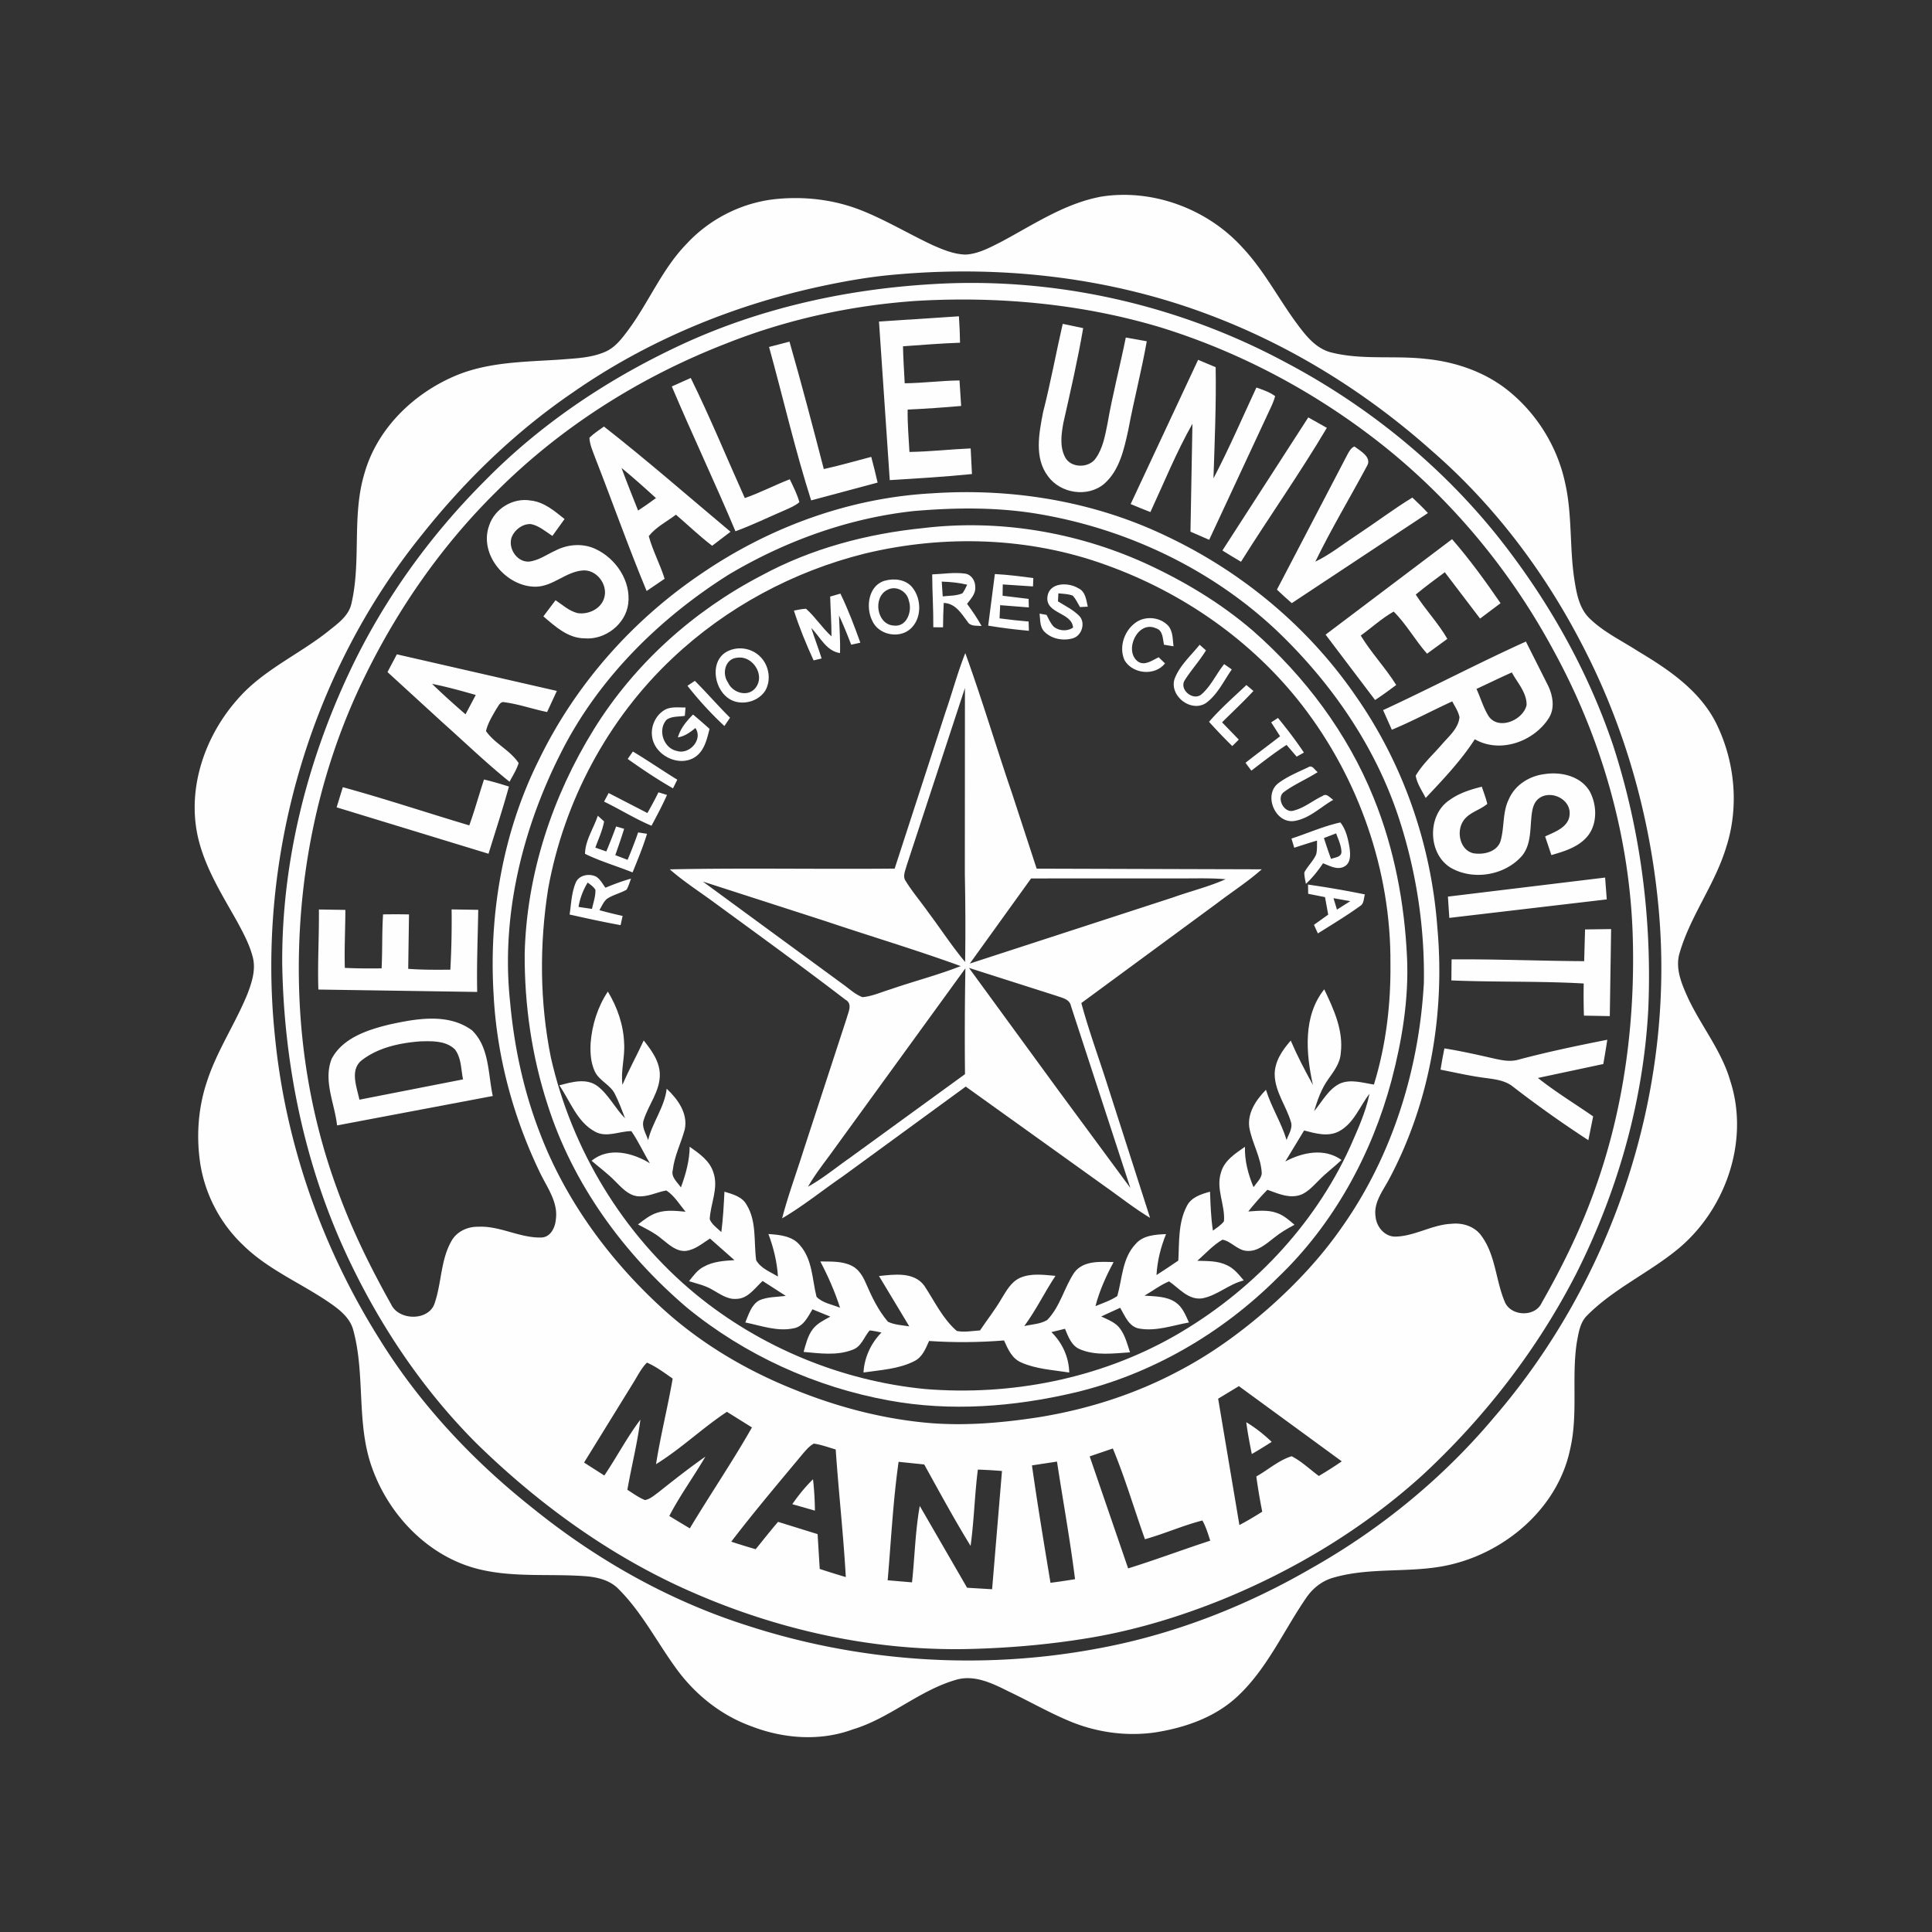<svg xmlns="http://www.w3.org/2000/svg" width="1066.667" height="1066.667" viewBox="0 0 800 800" fill="#fefefe" xmlns:v="https://vecta.io/nano"><rect x="0" y="0" width="800" height="800" fill="#333333" stroke="none"/><path d="M456.35 81.36c21.26-3.21 43.75 5.25 58.13 21.15 8.74 9.27 14.63 20.68 22.1 30.91 3.8 5.15 8.03 10.82 14.56 12.5 12.74 3.24 26.04 1.22 38.98 2.66 11.84 1.13 23.6 4.98 33.15 12.19 12.55 9.59 21.52 23.74 24.81 39.2 3.06 13.42 1.74 27.34 3.97 40.87.87 5.35 2 11.11 6.01 15.08 5.85 5.78 13.41 9.33 20.25 13.76 12.39 7.39 25.03 15.92 31.93 29.04 8.11 15.89 10.06 35.06 4.54 52.1-4.63 15.35-14.79 28.34-19.28 43.74-2.01 6.6 1 13.25 3.7 19.18 5.45 11.43 13.72 21.51 17.27 33.84 8.16 25.12-2.16 54.08-22.53 70.31-11.92 9.58-26.21 16.06-37 27.07-2.77 2.91-3.29 7.07-4.01 10.85-2.25 14.67.62 29.76-2.78 44.3-4.87 23.36-25.15 41.39-47.72 47.31-16.39 4.44-33.81 1.11-50.14 5.81-4.79 1.27-8.8 4.48-11.52 8.55-9.33 13.6-16.11 29.23-28.34 40.64-9.29 8.71-21.77 13.01-34.14 14.94-11.85 1.7-24.11 0-35.15-4.56-8.75-3.62-16.96-8.37-25.51-12.42-6.74-3.38-14.35-7.14-22.04-4.72-15.22 4.47-27.25 15.88-42.47 20.45-13.54 5-28.66 3.86-41.98-1.29-12.29-4.43-22.92-12.83-30.67-23.29-8.23-11.12-14.51-23.76-24.4-33.6-3.56-3.65-8.75-4.88-13.67-5.26-14.43-1.08-29.15.59-43.35-2.72-21.05-4.83-37.81-22.08-44.95-42.07-6.68-18.36-2.73-38.41-7.81-57.08-1.19-4.59-4.88-7.84-8.58-10.49-12.15-8.64-26.46-14.25-37.17-24.86-9.78-9.29-16.2-22-17.86-35.39-1.38-10.83-.44-21.99 3.06-32.35 4.14-12.72 11.76-23.9 16.77-36.25 1.82-4.76 3.48-10 2.16-15.11-1.32-5.2-3.89-9.96-6.42-14.65-6.51-11.62-13.88-23.14-16.57-36.39-3.97-19.93 3.46-40.92 16.78-55.86 10.28-11.86 25-18.26 37.16-27.84 4.03-3.26 8.93-6.53 9.97-12 4.02-17.63.04-36.21 5.34-53.64 5.25-18.49 20.27-33.05 37.71-40.4 13.71-5.77 28.82-5.7 43.41-6.68 6.25-.51 12.75-.67 18.59-3.23 4.02-1.75 6.75-5.33 9.3-8.74 8.64-11.55 14.08-25.33 24.21-35.78 9.36-10.2 22.35-16.93 36.09-18.6 12.08-1.38 24.52-.05 35.88 4.35 10.49 4.09 20.13 9.98 30.31 14.72 4.26 1.86 8.71 3.71 13.43 3.8 5.19-.27 9.88-2.85 14.44-5.13 13.56-7.19 26.65-16.19 42.05-18.92m-84.9 32.27c-10.72.87-21.33 2.72-31.84 4.99-36.43 7.89-71.57 22.43-102.22 43.76-23.89 16.26-44.86 36.59-62.8 59.2-46.46 57.57-68.4 133.91-60.76 207.39 4.33 44.57 19.6 87.9 43.45 125.75 16.66 26.84 38.55 50.18 63.28 69.75 26.31 21.27 56.24 38.22 88.53 48.53 46.41 15.16 96.64 18.64 144.67 9.76 31.29-5.64 61.35-17.25 88.84-33.14 28.85-16.22 54.89-37.48 76.17-62.86 49.26-57.21 74.82-134.51 68.1-209.82-3.38-38.24-13.98-75.92-31.75-109.99-15.57-30.15-36.35-57.77-62-80.07-26.7-23.86-57.53-43.19-91.01-55.98-41.42-15.94-86.55-21.14-130.66-17.27zm15.02 4c50.27-3.02 101.23 8.47 145.59 32.26 33.56 17.68 63.72 41.95 87.55 71.51 20.9 26.15 37.75 55.72 48.43 87.51 11.35 35.04 16.06 72.19 14.48 108.96-2.03 38.17-12.74 75.68-29.95 109.74-16.05 31.26-37.89 59.46-63.65 83.31-24.37 22.06-52.93 39.29-83.35 51.64-17.55 7.04-35.76 12.53-54.43 15.65-16.89 2.82-34 4.27-51.12 4.63-41.21.75-82.29-8.97-119.57-26.33-30.93-14.48-58.78-35.02-83.15-58.84-22.69-22.7-40.72-49.82-54.16-78.9-17.27-37.43-25.61-78.67-26.28-119.79-.23-41.32 9.93-82.36 27.37-119.69 13.91-29.89 33.38-57.1 56.7-80.36 23.68-24.11 52.35-43.01 83.01-57.03 32.2-14.63 67.3-22.25 102.53-24.27m-7 6.96c-27.06 1.85-53.86 7.72-79.07 17.77-35.3 13.72-68.04 34.37-94.85 61.19-22.58 22.27-40.95 48.66-54.78 77.16-19.54 39.98-28.28 84.87-26.9 129.26.86 28.07 6.03 56.05 15.74 82.42 5.95 16.55 13.75 32.36 22.33 47.68 3.22 7.01 16.14 7.02 18.19-.91 2.73-8.28 2.39-17.51 6.78-25.23 2.14-3.96 6.68-6.05 11.07-5.96 8.98-.47 17.12 4.65 26.05 4.46 3.88-.03 5.84-4.05 6.12-7.42 1.03-6.95-3.32-12.91-6.25-18.8-11.34-23.3-18.24-48.84-19.53-74.75-1.96-33.27 3.93-67.25 18.94-97.14 15.16-31.18 38.97-57.95 67.75-77.21 28-19.01 60.95-31.01 94.84-32.83 33.15-2.27 67.07 3.27 97.11 17.73 31.36 14.81 58.93 37.76 78.54 66.43 19.58 28.07 31.11 61.48 33.62 95.58 3.22 35.43-2.97 72-19.62 103.58-2.62 5.14-6.97 10.22-5.93 16.39.45 4.2 3.93 8.24 8.39 8.06 7.96-.24 15.01-4.95 22.98-5.3 4.59-.51 9.58 1.02 12.36 4.89 5.95 7.97 5.96 18.43 9.71 27.34 2.45 6.14 12.62 6.56 15.36.43 8.71-15.27 16.47-31.15 22.29-47.75 12.02-33.76 16.57-69.92 15.32-105.65-1.54-40.92-13.26-81.22-32.95-117.05-17.78-32.92-42.16-62.31-71.59-85.46-27.11-21.3-58.09-37.8-91.05-47.98-32.61-9.76-67.05-12.91-100.97-10.93m-1.06 87.02c-27.05 2.92-53.24 12.4-76.58 26.27-28.97 18.25-54.31 43.33-69.72 74.16-15.92 31.51-24.69 67.4-20.9 102.76 1.66 18.37 5.52 36.6 12.15 53.84 10.77 28.53 29.37 53.72 51.92 74.06 15.82 14.18 34.42 25.08 54.14 32.88 17.06 6.88 35.03 11.66 53.35 13.47 15.76 1.56 31.64.2 47.24-2.19 20.11-3.24 39.8-9.46 57.81-19.03 13.86-7.2 26.54-16.47 38.22-26.8 10.94-9.75 21.02-20.54 29.41-32.58 20.95-29.51 32.15-65.39 34.14-101.37.4-22.58-2.99-45.26-9.85-66.77-9.59-30.32-28.08-57.25-50.97-79.09-26.82-25.34-61.52-41.92-97.78-48.22-17.34-3.06-35.09-2.89-52.58-1.39M262.36 572.38l-20.51 33.23 8.39 5.37c5.14-7.61 9.38-15.8 14.93-23.13-1.24 9.77-3.69 19.33-5.39 29.03 2.36 1.5 4.65 3.21 7.28 4.26 2.01-.33 3.59-1.77 5.2-2.91 6.5-5.16 13.02-10.31 19.82-15.07-4.82 8.3-10.53 16.05-14.94 24.59l8.5 5.12c8.41-14.04 17.64-27.57 25.73-41.8L301 584.6c-10.16 6.72-18.98 15.27-29.35 21.68 1.87-11.89 4.85-23.58 6.89-35.44-3.43-2.38-6.8-4.94-10.65-6.61-2.34 2.34-3.81 5.36-5.53 8.15m242.05 6.79l8.8 52.32c3.23-1.7 6.37-3.58 9.46-5.53a241.31 241.31 0 0 1-2.46-14.59c4.91-2.72 9.22-6.71 14.64-8.37 4.14 2.12 7.52 5.42 11.25 8.17 3.23-1.92 6.42-3.92 9.5-6.06L513 573.97l-8.59 5.2M332.66 601.7c-10.08 12.12-20.28 24.14-29.86 36.67 3.34 1.12 6.72 2.14 10.11 3.12 3.1-3.77 6.07-7.64 9.28-11.32l16.36 5.08.88 14.41c3.58 1.18 7.18 2.31 10.8 3.37-.99-17.64-2.98-35.2-4.18-52.83-3-.88-5.95-1.98-9.04-2.43-1.76.91-3.05 2.47-4.35 3.93m118.55 1.35l15.93 46.39c11.42-3.56 22.63-7.77 34-11.48-.94-2.84-1.78-5.75-3.25-8.36-8.08 2.07-15.75 5.51-23.79 7.76-4.48-12.51-8.19-25.29-13.3-37.57l-9.59 3.26m-79.12 2.26c-2.31 16.26-3.11 32.69-4.53 49.05l10.09.86c1.13-10.55 1.33-21.19 3.21-31.64l19.59 33.87 10.36.62 4.09-48.97c-3.33-.26-6.66-.47-9.99-.57-1.34 10.5-1.56 21.1-3.01 31.59-6.78-11.02-12.94-22.41-19.2-33.72l-10.61-1.09m55.22 1.48c2.3 16.24 5 32.43 7.67 48.61 3.4-.42 6.79-.95 10.17-1.49-2.04-16.3-5-32.47-7.47-48.7l-10.37 1.58z"/><path d="M363.97 133.14l33.1-2.17c.24 3.64.41 7.29.46 10.94-7.88.28-15.75.91-23.62 1.48.11 5.11.43 10.21.71 15.32 7.58-.09 15.11-1.08 22.69-1.18l.68 10.57c-7.37.64-14.76 1.16-22.15 1.5-.11 5.86.44 11.7.74 17.54 8.47-.12 16.89-1.1 25.35-1.46l.54 10.61c-11.32 1.15-22.68 1.82-34.04 2.52l-4.46-65.67zm76.08.96l8.47 1.78c-2.26 13.21-5.29 26.28-8.23 39.35-.81 4.56-1.52 9.57.64 13.88 2.26 4.81 9.92 4.88 12.8.66 2.95-4.14 3.83-9.3 4.83-14.17 2.08-12.04 5.19-23.86 7.61-35.83l8.68 1.54c-2.17 12.34-5.37 24.46-7.66 36.78-1.75 7.88-3.58 16.59-9.9 22.19-6.85 5.86-18.22 4.1-23.39-3.15-5.7-7.55-3.66-17.75-2.01-26.34 3.12-12.14 5.35-24.48 8.16-36.69zm-121.6 9.57l8.46-2.2c5.02 17.51 9.64 35.13 14.21 52.76 6.61-1.45 13.1-3.35 19.64-5.05.93 3.53 1.84 7.08 2.64 10.65l-27.52 7.37c-6.68-20.93-11.58-42.37-17.43-63.53zM496.11 149l7.27 3.05c.26 15.35-.41 30.7-.91 46.04 6.44-12.29 11.93-25.05 17.78-37.63 2.67.97 5.47 1.84 7.76 3.59-.33 1.25-.81 2.45-1.31 3.64l-26 55.83-7.75-3.37.81-44.68c-6.65 11.76-11.74 24.32-17.4 36.56-2.75-1.04-5.47-2.18-8.18-3.31L496.11 149zm-217.93 11.02l7.84-3.51c8.04 16.31 14.93 33.15 22.39 49.73 6.36-2.21 12.34-5.35 18.62-7.78 1.46 3.1 3.09 6.15 3.97 9.49-1.71 1.45-3.81 2.32-5.83 3.23-6.88 2.94-13.6 6.24-20.63 8.81-8.47-20.13-17.84-39.86-26.36-59.97zm263.55 12.82l7.69 4.32c-11.2 18.89-23.89 36.85-35.55 55.45-2.59-1.51-5.15-3.08-7.7-4.66l35.56-55.11zm-297.67 8.43c1.81-1.8 3.97-3.17 6.03-4.65 17.89 14.01 34.99 28.99 52.41 43.57l-7.61 5.8c-5.25-4-10-8.58-15-12.87-3.79 2.88-8.26 5.09-11.25 8.88 1.65 6.07 4.69 11.65 6.57 17.65l-7.45 5.07c-7.57-18.2-14.12-36.8-21.3-55.15-.98-2.7-2.25-5.39-2.4-8.3m13.3 12.49c2.17 5.92 4.53 11.78 6.86 17.65 2.51-1.65 4.98-3.37 7.4-5.16-4.66-4.27-9.38-8.48-14.26-12.49zM558.05 188c.69-1.22 1.4-2.58 2.8-3.12 2.45 1.84 7.4 4.48 5.16 8.13-7.08 13.2-14.82 26.06-21.35 39.55 6.1-2.93 11.39-7.2 17.02-10.9 7.77-5.12 15.2-10.77 23.15-15.63 2.21 2.07 4.38 4.19 6.45 6.41l-56.38 37.31c-2.1-1.82-4.14-3.69-6.15-5.6l29.3-56.15zm-355.5 29.59c2.3-7.01 9.95-11.62 17.23-10.33 5.5.59 9.85 4.34 13.99 7.66l-5.03 6.99c-2.83-1.8-5.47-4.19-8.83-4.89-3.4-.23-6.62 2.17-7.96 5.2-1.79 4.57 1.94 10.57 7.03 10.33 4.05-.41 7.4-2.95 11.02-4.57 5.1-2.66 11.39-3.14 16.65-.63 8.39 3.91 14.66 13.22 13.49 22.65-1.09 8.54-9.66 15.09-18.16 14.32-6.83-.06-12.1-4.93-16.98-9.1l5.04-6.68c2.92 1.95 5.64 4.49 9.15 5.34 4.36.66 9.48-1.64 10.91-6.04 1.94-5.56-3.07-12.29-9.04-11.61-6.87.64-12.07 6.54-19.09 6.71-12.26.21-23.82-13.29-19.42-25.35zm179.89 1.06c31.06-3.71 62.96 1.6 91.43 14.42 16.11 7.35 31.48 16.53 44.93 28.1 21.53 18.9 39.19 42.48 49.96 69.1 8.61 21.15 12.88 43.89 13.88 66.65.71 16.98-2.1 33.91-6.4 50.3-8.19 30.75-24.06 59.79-47.18 81.85-23.12 23.09-52.42 40.14-84.32 47.63-25 5.85-51.23 7.87-76.6 3.21-30.5-5.53-59.66-18.78-83.66-38.42-26.18-22.29-47.31-51.18-57.76-84.14-6.53-20.09-9.57-41.28-9.46-62.38.78-32.87 11.41-65.16 28.67-93.02 16.75-27.04 41.21-49 69.37-63.64 20.68-11.22 43.82-17.32 67.14-19.66m-24.25 10.55c-29.65 7.36-57.47 22.31-79.69 43.31-26.83 25.21-44.99 59.31-51.52 95.5-3.65 23.11-3.51 46.95 1.13 69.91 8.61 38.01 29.84 73.19 59.98 97.99 26.83 22.02 60.33 35.86 94.87 39.25 35.56 2.92 72.19-4.24 103.31-21.93 31.37-17.93 57.65-45.25 72.74-78.22 3.15-7.19 6.49-14.38 8.07-22.12-4.08 5.26-6.46 12.29-12.64 15.57-4.56 2.41-9.78.85-14.44-.35l-7.78 12.83c7.1-3.81 16.26-5.7 23.27-.61-3.1 2.96-6.59 5.5-9.56 8.61-2.6 2.54-5.2 5.63-8.99 6.24-4.23.74-8.26-1.16-12.14-2.52-2.81 2.84-5.43 5.86-7.92 8.99 3.92-.25 8-.78 11.79.59 2.85.95 5.12 2.99 7.36 4.91-2.97 1.57-5.88 3.27-8.48 5.4-3.34 2.57-6.92 5.87-11.46 5.4-3.8-.33-6.34-4.03-9.92-4.62-3.92 2.31-7 5.75-10.38 8.74 4.12.12 8.46-.05 12.26 1.83 2.94 1.31 4.95 3.9 6.97 6.3-6.15 1.5-10.96 6.23-17.16 7.41-5.76.84-9.54-4.12-13.77-7.02-3.63 1.52-6.79 3.92-10.16 5.91 4.34.33 9.08.2 12.84 2.75 2.88 1.94 4.15 5.33 5.55 8.36-6.68 1.19-13.42 3.69-20.28 2.57-4.51-.58-6.21-5.25-8.19-8.66l-7.87 3.6c2.79 1.33 5.95 2.44 7.84 5.05 2.1 2.91 2.99 6.44 4.09 9.8-6.86.44-14.15 1.49-20.68-1.24-3.55-1.44-4.9-5.27-6.24-8.51-1.88.43-3.75.89-5.62 1.38 4.52 4.44 7.23 10.35 7.38 16.73-6.67-1.06-13.64-1.38-19.89-4.16-3.82-1.62-5.54-5.58-7.11-9.12-10.33.84-20.71.91-31.05.22-1.38 3.15-2.78 6.72-6.07 8.33-6.5 3.32-13.98 3.67-21.08 4.72.38-6.28 3.07-12.09 7.45-16.57-1.64-.33-3.26-.7-4.91-.85-2.33 2.7-3.41 6.81-7.12 8.03-6.45 2.51-13.53 1.46-20.22.87.94-3.22 1.69-6.63 3.75-9.36 1.85-2.46 4.69-3.81 7.33-5.25l-7.41-3.03c-1.88 3.09-3.65 7.03-7.59 7.82-6.81 1.54-13.6-1.04-20.22-2.38 1.4-3.29 2.45-7.27 5.78-9.15 3.44-1.53 7.33-1.35 10.99-1.85l-9.59-6.18c-3.22 2.91-6.07 7.38-10.89 7.42-3.75.3-6.85-2.1-9.94-3.81-2.98-1.76-6.38-2.51-9.65-3.51 1.77-2.26 3.52-4.71 6.15-6.03 3.85-2.14 8.34-2.44 12.66-2.69l-10.13-8.95c-3.16 2-6.2 4.68-10.05 5.13-4.01.3-7.04-2.73-9.96-5-2.93-2.5-6.44-4.15-9.81-5.96 2.48-1.91 4.98-3.94 8.01-4.87 3.78-1.25 7.82-.75 11.7-.4-2.53-3.02-4.6-6.62-7.96-8.8-3.99.68-7.78 2.81-11.92 2.39-3.89-.44-6.57-3.56-9.19-6.14-3.02-3.15-6.56-5.7-9.84-8.55 7.09-5.87 17.01-3.33 24.15 1.04-2.67-4.38-4.77-9.09-7.69-13.31-5.03-.02-10.28 2.87-15.1.18-7.4-4.01-10.19-12.57-14.73-19.14 5.08-1.34 11.07-3.15 15.75.26 4.73 3.61 7.31 9.22 11.48 13.39-1.25-3.32-2.51-6.65-4.09-9.82-1.79-4.02-6.51-5.58-8.41-9.51-1.72-3.65-1.98-7.79-1.77-11.76.57-7.57 2.91-15.05 7.14-21.39 3.92 6.47 6.48 13.83 6.74 21.43.38 5.75-1.48 11.43-.69 17.18 2.66-6.26 5.96-12.2 8.8-18.37 3.25 4.11 6.63 8.69 6.67 14.18.04 6.83-4.63 12.34-6.62 18.61-1.14 2.94.92 5.75 1.78 8.47 1.76-7.41 6.81-13.61 7.68-21.28 4.55 4.29 8.86 10.17 7.5 16.8-1.53 5.68-4.32 11.03-4.99 16.96-.77 2.9 1.95 4.95 3.38 7.11 1.99-5.41 3.57-11.03 3.63-16.84 3.96 2.8 8.35 5.8 9.83 10.69 2.23 6.45-1.24 12.9-1.53 19.36.96 2.24 3.1 3.65 4.81 5.28.72-5.55 1-11.14 1.29-16.72 3.39 1.03 7.3 2.03 9.15 5.38 4.27 6.9 2.94 15.33 3.98 22.98 1.87 3.38 5.85 4.85 9.02 6.76-.38-6.04-1.82-11.94-3.94-17.59 4.65.33 9.97.78 13.11 4.72 5.15 5.89 4.99 14.12 6.81 21.28 2.5 2.58 6.46 3.19 9.73 4.51-2.13-6.63-4.93-13-8.16-19.15 4.39.09 9.06-.24 13.1 1.83 2.88 1.45 4.55 4.39 5.79 7.24 2.43 5.61 5.12 11.25 9.13 15.91 2.74 1.3 5.85 1.42 8.81 1.89l-12.54-20.84c6.27-.64 14.35-1.85 18.7 3.93 4.27 6.4 7.59 13.71 13.52 18.82 3.17.64 6.42-.03 9.61-.22 2.96-4.4 6.26-8.59 8.93-13.18 1.97-3.22 3.93-6.83 7.48-8.52 4.66-2.12 9.92-1.32 14.84-.9-4.52 6.8-8.05 14.22-12.93 20.8 3.16-.74 6.65-.8 9.49-2.5 5.4-5.54 7.04-13.45 11.27-19.73 3.78-4.97 10.68-4.42 16.24-4.27-3.13 5.81-5.85 11.85-7.52 18.25 3.06-1.28 6.29-2.31 9.05-4.19 2.07-7.25 2.03-15.65 7.52-21.47 3.11-3.71 8.21-3.97 12.67-4.18-2.21 5.41-3.63 11.11-3.96 16.96 3.05-1.94 6.05-3.96 9.04-6 .41-7.56-.12-15.66 3.52-22.56 1.82-3.69 5.94-4.94 9.6-5.96.21 5.39.38 10.8 1.2 16.14 1.6-1.2 3.37-2.27 4.58-3.9.55-6.76-3.44-13.42-1.24-20.16 1.35-5 5.95-7.89 9.93-10.67-.18 5.79 1.35 11.42 3.55 16.72 1.21-1.78 3.06-3.37 3.41-5.57-.23-6.73-4.02-12.62-5.16-19.14-.85-6.09 2.84-11.48 6.9-15.61 2.21 7.19 6.36 13.57 8.53 20.78.85-2.42 2.68-4.91 1.78-7.56-1.97-6.57-6.54-12.41-6.7-19.47-.05-5.48 3.17-10.18 6.65-14.12 2.69 6.3 5.87 12.37 9.18 18.36-2.89-13.05-4.19-28.47 4.69-39.59 3.92 8.23 8.01 17.03 6.84 26.4-.24 4.19-2.91 7.57-5.21 10.87-2.84 3.94-4.44 8.59-5.83 13.2 3.32-3.93 5.78-8.95 10.54-11.38 4.53-2.07 9.57-.36 14.23.34 4.99-16.18 7.03-33.18 6.84-50.08.28-38.48-13.13-76.75-36.66-107.11-20.67-26.65-49.41-46.6-81.08-57.95-31.82-11.59-67.01-12.64-99.82-4.75zm190.71 33.59l52.37-39.53c7.28 8.37 13.81 17.37 20.08 26.51l-8.48 6.37-14.61-19.19c-4.06 3.01-8.13 6.01-12.02 9.24 4.02 6.36 9.33 11.8 13.07 18.36l-8.4 6.13c-4.93-5.55-8.54-12.22-13.82-17.44-4.91 2.78-9.08 6.65-13.64 9.93 4.38 7.19 10.23 13.34 14.7 20.47-2.86 2.15-5.77 4.25-8.76 6.22l-20.49-27.07zM386 237.84c4.54-.16 9.1-.95 13.63-.32 2.62.37 4.26 3.03 4.2 5.54.27 2.8-1.86 4.91-3.38 6.98 2.15 2.95 4.24 5.96 6 9.17-2.03-.23-4.62.31-5.82-1.8-2.58-3.42-5.02-7.58-9.85-7.75-.19 3.36-.25 6.72-.29 10.09-1.35 0-2.69 0-4.03-.01.07-7.3-.43-14.6-.46-21.9m3.96 2.99l.4 6.12c2.72-.33 5.61-.16 8.17-1.28.83-1.08 1.34-2.37 1.97-3.56-3.45-.84-7-1.16-10.54-1.28zm21.99-3.13c5.33.28 10.64.94 15.93 1.67l-.14 3.46-12.52-.83-.07 4.68 10.78 1.31.09 3.53-11.87-.93-.26 5.46c4 .53 8 .98 12.03 1.31l.13 3.84c-5.65-.5-11.27-1.2-16.86-2.13l2.76-21.37zm-45.59 2.76c3.9-1.1 8.7-.55 11.4 2.76 4 4.88 3.99 13.28-1.07 17.44-4.81 3.92-13.05 2.09-15.53-3.67-2.79-5.58-1.57-14.58 5.2-16.53m1.05 3.81c-6.08 3.02-4.44 14.34 2.65 14.76 5.43.75 7.77-5.97 6.28-10.25-.72-3.93-5.31-6.52-8.93-4.51zm66.31 2.79c.77-5.98 8.63-6.02 12.73-3.51 3.03 1.3 3.33 4.86 3.98 7.66l-3.23.16c-.93-1.61-1.72-3.33-2.97-4.71-1.89-.77-3.98-.74-5.98-.97l-.17 3.32c3.02 1.89 6.32 3.47 8.84 6.05 2.69 2.82 1.06 8.09-2.58 9.22-4.02 1.21-8.85.35-11.86-2.69-1.99-1.95-1.69-4.96-2.01-7.5l2.88.52c.93 1.71 1.66 3.6 3.07 4.99 2.22 1.7 5.59 1.91 7.91.26-.46-6.37-11.5-5.65-10.61-12.8zm-89.96-.03l4.23-1.23c3.21 6.58 5.79 13.44 8.26 20.33l-3.79.83c-1.55-4.09-3.21-8.15-5.05-12.13.17 5.2.59 10.4.42 15.6-5.76-.87-8.2-6.7-11.91-10.43 1.35 4.25 2.97 8.4 4.29 12.66l-3.32.79c-3.07-6.73-5.9-13.57-8.15-20.62 1.67-.27 3.33-.74 5.03-.75 3.88 3.44 6.67 7.93 10.53 11.41.02-5.5-.41-10.97-.54-16.46zm127.43 10.17c4-2.21 9.55-1.44 12.63 2 1.92 2.35 1.74 5.57 2.1 8.42l-3.95-.66c-.53-2.45-.35-5.93-3.31-6.8-7.51-3.45-13.46 9.19-7.5 13.75 2.88 1.97 6-.54 8.61-1.76l2.64 2.55c-4.18 5.32-13.41 4.44-16.76-1.31-2.6-5.74.15-13.09 5.54-16.19z"/><path d="M572.71 294.05c19.84-9.18 39.21-19.38 59.13-28.4l9.22 18.32c1.95 4.14 2.86 9.29.27 13.38-6.2 9.74-20.21 14.78-30.64 8.76-5.76 8.91-13.1 16.62-20.35 24.31-1.5-3-3.57-5.86-4.12-9.23 2.89-4.92 7.24-8.76 10.92-13.06 2.87-3.32 6.72-6.48 7.2-11.12-.45-2.41-1.89-4.45-3-6.58-8.38 3.83-16.5 8.21-25.01 11.74l-3.62-8.12m38.67-8.78c1.72 3.74 2.84 7.78 5.03 11.29 4.13 6.02 14.37 1.61 15.72-4.64.07-5.16-3.79-9.19-6.12-13.48-4.91 2.2-9.75 4.56-14.63 6.83zm-125.06-4.02c2.06-5.63 6.76-9.69 10.42-14.27l2.62 2.32c-2.62 4.35-6.11 8.1-8.79 12.39-2.43 3.86 3.47 8.69 6.89 5.86 4-3.45 6.15-8.48 9.44-12.55l3.16 2.2c-3.38 4.8-5.93 10.52-10.83 14-6.17 3.85-14.98-3.05-12.91-9.95zm-183.98-12.03c4.28-1.65 9.45-.5 12.6 2.85 3.5 3.57 4.48 9.54 1.94 13.91-2.55 4.02-7.93 5.79-12.44 4.52-8.86-2.53-11.72-17.83-2.1-21.28m2.97 3.13c-5.02.33-6.49 6.55-3.88 10.22 1.85 4.31 8.24 6.3 11.41 2.26 4.14-5.18-1.16-13.45-7.53-12.48zm-140.98-1.41l66.25 15.16-4.03 8.73c-5.88-1.17-11.56-3.23-17.51-4.02-1.94-.56-2.64 1.57-3.54 2.8-1.67 2.9-3.51 5.83-4.26 9.13 3.67 5.22 10 7.9 13.52 13.24-.86 2.75-2.42 5.2-3.78 7.72-9.51-7.64-18.31-16.14-27.42-24.26l-23.11-21.15 3.88-7.35m14.58 12.23c4.47 4.36 9.13 8.52 13.85 12.61l4.24-8c-5.98-1.74-11.99-3.38-18.09-4.61zm212.69 11.44c2.78-8.03 4.95-16.27 8.11-24.17 6.99 19.29 12.81 38.99 19.46 58.4l10.09 30.85 93.21.27c-5.8 5.15-12.34 9.33-18.49 14.03l-56.22 41.35c3.17 11.76 7.42 23.19 11.08 34.79l17.38 54.16c-6.26-3.78-12.02-8.31-17.97-12.53l-58.36-41.83-50.86 37.14c-8.41 5.78-16.37 12.24-25.17 17.42 2.52-9.68 6.03-19.07 9.01-28.61l17.74-54.3c.67-2.56 2.55-5.95-.55-7.64-17.97-13.78-36.33-27.07-54.61-40.45-6.07-4.45-12.43-8.54-18.11-13.51 31.03-.64 62.08-.01 93.12-.31l21.14-65.06m-16.19 63.83c-.52 2.08-1.8 4.51-.31 6.49 2.77 4.47 6.21 8.47 9.23 12.77 5.15 6.85 9.81 14.06 15.31 20.64.18-12.12.12-24.23-.12-36.34l.04-77.11-24.15 73.55m26.17 40.55l84.05-27.35c7.26-2.61 14.81-4.42 21.86-7.57-5.48-.49-10.99-.36-16.49-.34-21.36.03-42.71-.03-64.06.03l-25.36 35.23m-110.55-33.96l57.67 42.28c2.75 1.92 5.23 4.38 8.42 5.59 4-.34 7.71-2.07 11.52-3.22 9.68-3.35 19.63-5.89 29.17-9.64-18.54-6.75-37.47-12.38-56.18-18.68l-50.6-16.33m54.55 110.55c-3.72 5.22-7.8 10.21-10.99 15.8 6.06-3.35 11.39-7.8 17.05-11.75l47.95-34.85c-.17-14.61-.09-29.21.16-43.81l-54.17 74.61m55.64-74.8l36.7 50.26 30.14 40.87-24.6-75.36c-.54-2.81-3.59-3.34-5.86-4.16l-36.38-11.61zM284.66 283.97l3.07-2.04c4.97 4.97 9.58 10.3 14.56 15.26l-2.33 3.44c-5.53-5.14-10.64-10.72-15.3-16.66zm215.98 14.92c4.73-5.49 10.21-10.25 15.46-15.23l2.92 2.45c-4.16 4.5-8.65 8.67-12.99 12.99l6.93 7.16-2.7 2.67c-3.31-3.24-6.52-6.6-9.62-10.04zm-224.98-5.17c2.57-1.16 5.47-.73 8.21-.76l-.3 3.46c-2.51.41-5.39.08-7.54 1.61-3.79 4.12-1.32 11.75 4.18 12.9 5.19 1.73 11.02-4.7 7.73-9.48-2.12 1.79-4.44 3.42-7.24 3.89 1.06-3.76 3.6-6.75 6.27-9.47 2.31 1.94 4.6 3.92 6.84 5.95-1.09 4.28-2.16 9.21-6.16 11.77-6.72 4.19-16.69-.91-17.64-8.66-.61-4.42 1.67-9.14 5.65-11.21zm250.71 5.39l2.81-1.82c3.79 4.61 7.42 9.36 10.74 14.33l-3 1.69-4.18-4.86c-5.05 3.28-9.8 6.99-14.57 10.65a105.16 105.16 0 0 1-2.42-3.25c4.71-3.74 9.56-7.29 14.31-10.99l-3.69-5.75zm-264.31 12.08c6.23 3.73 12.2 7.86 18.39 11.66l-1.78 3.59c-6.48-3.71-12.68-7.87-18.76-12.18l2.15-3.07zm279.64 6.53c1.67-1.2 2.7 1.19 3.93 1.99-4.49 2.9-9.49 4.96-13.8 8.12-3.65 2.3-.16 9.11 3.81 7.83 4.44-1.1 7.97-4.19 12.05-6.09 1.66-1.28 3.03.85 4.39 1.62-5.31 3.02-9.95 7.82-16.2 8.77-7.93 1.11-12.82-10.86-6.55-15.65 3.75-2.82 8.15-4.6 12.37-6.59zm97.72 2.84c6.87-1.11 15.12.75 18.86 7.15 3.26 6.04 3.26 14.62-1.91 19.64-3.77 3.74-9.02 5.28-13.98 6.73l-2.58-7.73c4.13-1.93 10.06-3.93 10.15-9.41.25-6.13-7.73-9.84-12.55-6.48-3.01 2.14-3.11 6.21-3.44 9.55-.36 5.1-.45 10.83-4.15 14.82-7 7.58-19.39 9.67-28.49 4.83-10.15-5.45-10.63-22.12-1.08-28.39 3.94-2.87 8.66-4.35 13.34-5.51.77 2.36 1.71 4.69 2.26 7.13-3.29 2.76-8.2 3.64-10.32 7.7-2.42 4.37-.79 11.46 4.53 12.72 4.13.72 9.7-.48 11.24-4.91 1.72-5.73.76-12.06 3.51-17.52 2.51-5.83 8.44-9.54 14.61-10.32zm-439 2.22c3.48.81 6.91 1.83 10.32 2.92-2.57 9.35-5.61 18.55-8.45 27.82l-62.9-19.22 2.56-8.34c17.59 4.81 34.89 10.61 52.37 15.81 2.26-6.25 4.01-12.68 6.1-18.99zm72.24 5.3l3.53 1.09c-1.93 4.35-4.18 8.55-6.41 12.75-6.79-2.84-13.03-6.79-19.65-9.99l1.9-3.55 16.05 8.28c1.6-2.82 3.14-5.67 4.58-8.58zm-25.12 9.7l2.6 2.36c-.66 3.77-2.35 7.26-3.62 10.85l4.54 1.58c1.43-3.42 2.79-6.87 4.06-10.35l3.32.97c-1.12 3.67-2.41 7.28-3.66 10.91l5.09 1.94c1.57-3.74 3.04-7.52 4.37-11.35l3.68.57c-1.66 5.45-3.85 10.72-5.99 15.99-6.53-2.64-13.36-4.59-19.69-7.7.09-5.53 3.56-10.57 5.3-15.77zm287.23 9.45c6.76-2.19 13.29-5.15 20.25-6.67 2.37 2.98 3.19 6.88 3.82 10.57.32 2.63.58 6.29-2.24 7.7-2.92 1.56-6.01-.34-8.76-1.36-2.06 3.07-4.38 5.99-7.09 8.52-.28-1.58-.69-3.15-.65-4.76 1.41-2.63 3.69-4.7 4.9-7.44.47-1.87.3-3.82.36-5.73-3.17.93-6.31 1.96-9.44 2.97l-1.15-3.8m13.44-.22c.93 2.9 1.89 5.79 2.95 8.66 1.52-.66 4.21-.66 4.3-2.85-.05-2.72-1.3-5.23-2.2-7.74l-5.05 1.93zM238.44 365.4c1.37-3.11 5.6-3.83 8.42-2.39 1.72 1.09 2.66 2.99 3.84 4.58 3.46-1.44 6.96-2.77 10.58-3.76-.55 1.53-1.01 3.11-1.81 4.55-2.62 1.52-5.69 2.14-8.21 3.86-1.4 1.25-2.11 3.06-3.06 4.64 3.17.9 6.38 1.66 9.61 2.39l-.84 3.81c-7.07-1.28-14.09-2.83-21.11-4.39.67-4.45.79-9.1 2.58-13.29m4.91.05a28.34 28.34 0 0 0-3.8 10.09l5.58.82c.55-2.62 1.51-5.21 1.42-7.91-.78-1.28-2.04-2.12-3.2-3zm356.2 5.82l65.09-7.89.69 9.04-65.2 7.66-.58-8.81zm-57.93-4.99c7.89 1.13 15.74 2.48 23.55 4.08-.52 1.62-.32 3.78-1.96 4.79-5.65 4.06-11.61 7.66-17.5 11.36l-1.63-3.56 5.9-4.21-1.32-7.26-6.97-1.38-.07-3.82m10.55 5.64l1.44 4.73 5.51-3.5-6.95-1.23zm-420.12 4.68l10.96.17c-.02 8-.46 16.01-.22 24.01 5.07.24 10.15.28 15.23.19.35-7.45.12-14.9.6-22.34 3.58-.06 7.16-.06 10.74.01l-.33 22.53c5.81.45 11.63.4 17.45.36.45-8.31.63-16.63.52-24.96l11.03.17c-.18 11.33-.69 22.66-.43 34l-65.77-.99c-.37-11.05.34-22.1.22-33.15zm524.29 8.26l10.79-.15-.55 36.04-10.7-.2c-.16-4.44-.18-8.88-.1-13.31-18.25-1.04-36.54-.5-54.8-1.27l.09-8.71c18.3-.15 36.6.64 54.9.74l.37-13.14zm-495.11 39.37c11.15-2.43 24.27-4.85 34.19 2.38 7.26 6.99 6.64 18.03 8.63 27.22l-64.48 12.18c-.98-9.11-5.84-18.56-2.21-27.62 4.64-8.68 14.91-11.97 23.87-14.16m-11.32 14.72c-5.22 3.99-2.15 11.16-1.09 16.41l42.91-8.41c-.85-4.15-.68-8.83-3.31-12.36-3.73-3.72-9.53-3.51-14.42-3.38-8.42.65-17.26 2.5-24.09 7.74zm478.84-.17c12.14-3.23 24.46-5.81 36.79-8.24-.49 3.35-1.07 6.7-1.65 10.05l-27.07 5.77c7.28 5.79 15.25 10.62 22.87 15.92l-1.99 9.85a475.37 475.37 0 0 1-31.48-22.37c-3.09-2.36-7.05-2.84-10.78-3.35-6.38-.8-12.65-2.24-18.94-3.49a200.12 200.12 0 0 1 1.6-8.8c6.37 1.02 12.67 2.4 18.96 3.84 3.81.82 7.8 1.96 11.69.82zm-112.7 150.13c3.82 2.29 7.31 5.07 10.53 8.14-2.71 1.73-5.45 3.42-8.23 5.03-.89-4.37-1.72-8.76-2.3-13.17zm-187.98 33.94c2.55-3.68 5.37-7.18 8.58-10.31.49 4.3.75 8.64.79 12.98l-9.37-2.67z"/></svg>